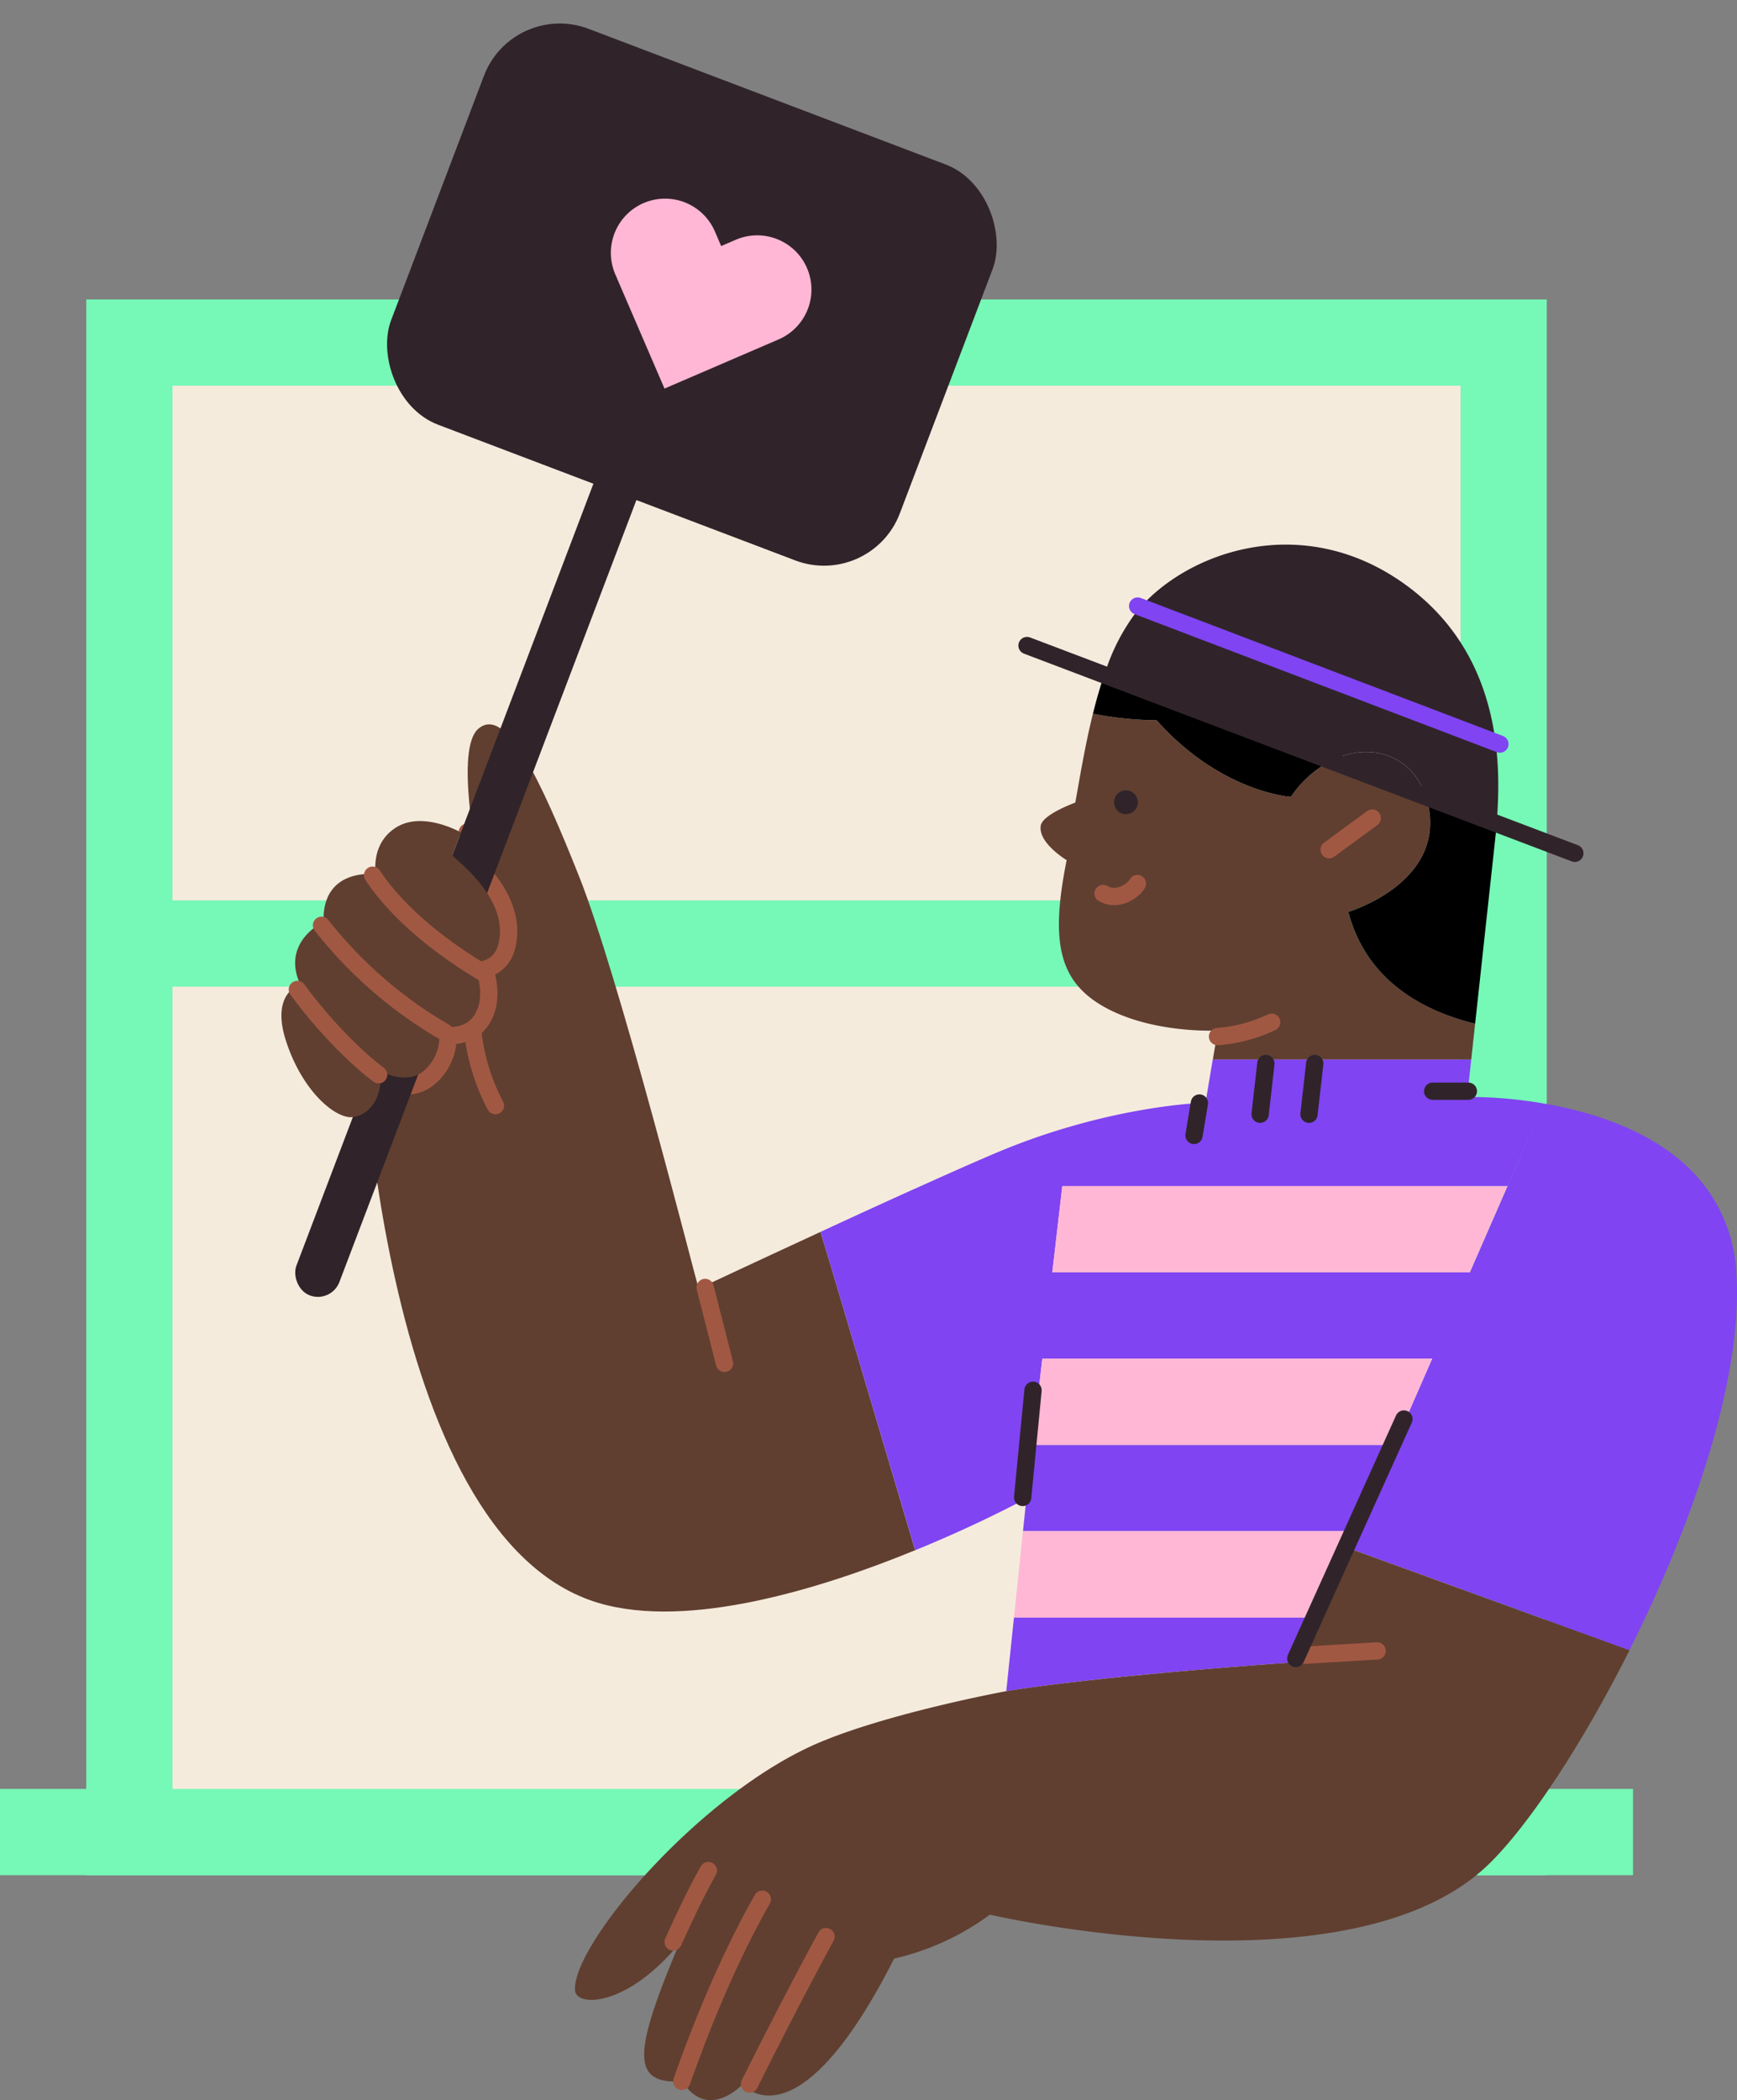 <svg xmlns="http://www.w3.org/2000/svg" width="401.678" height="485.569" viewBox="0 0 401.678 485.569">
  <rect x="0" y="0" width="401.678" height="485.569" fill="#808080" stroke="none"/>
  <g id="Layer_10" data-name="Layer 10" transform="translate(0 0)">
    <rect id="Rectangle_31" data-name="Rectangle 31" width="337.742" height="364.336" transform="translate(19.945 69.234)" fill="#76f8b7"/>
    <rect id="Rectangle_32" data-name="Rectangle 32" width="377.633" height="19.945" transform="translate(0 413.624)" fill="#76f8b7"/>
    <rect id="Rectangle_33" data-name="Rectangle 33" width="297.851" height="324.445" transform="translate(39.891 89.179)" fill="#f5ebdd"/>
    <rect id="Rectangle_34" data-name="Rectangle 34" width="327.104" height="19.945" transform="translate(25.264 208.187)" fill="#76f8b7"/>
    <path id="Path_157" data-name="Path 157" d="M290.191,694.966s-15.059.831-26.288-5.485c-10.638-5.984-12.353-15.358-8.643-33.907,0,0-6.648-3.989-5.984-7.978.432-2.626,7.978-5.319,7.978-5.319.944-5.066,2.141-12.725,4.082-20.557a80.958,80.958,0,0,0,14.74,1.516c14.839,16.694,31.042,17.712,31.042,17.712a25.385,25.385,0,0,1,9.261-8.337l22.133,8.823a21.215,21.215,0,0,1,.519,2.174c3.078,17.452-18.616,23.934-18.616,23.934,4.375,16.714,18.616,23.27,29.306,25.843l-.9,8.3H289.074Z" transform="translate(-8.602 -456.695)" fill="#603f30"/>
    <path id="Path_158" data-name="Path 158" d="M499.182,828.581C447.324,813.29,444,690.958,444,690.958l27.053-34.811s-5.113-25.025.206-29.679c6.422-5.618,14.514,11.967,23.27,33.907,9.2,23.05,26.388,90.845,27.717,95.5,0,0,12.9-6.064,28.183-13.111l2.168,7.127,19.719,66.478C550.695,825.217,520.052,834.737,499.182,828.581Z" transform="translate(-360.688 -457.932)" fill="#603f30"/>
    <path id="Path_159" data-name="Path 159" d="M241.84,677.479s21.694-6.482,18.616-23.935a21.2,21.2,0,0,0-.519-2.174l16.123,6.4c0,.459-.073.891-.106,1.33l-4.807,44.219C260.436,700.748,246.215,694.193,241.84,677.479Z" transform="translate(69.973 -466.632)"/>
    <path id="Path_160" data-name="Path 160" d="M345.161,635.96s-16.2-1.017-31.042-17.712a80.964,80.964,0,0,1-14.74-1.516c.824-3.324,1.788-6.682,2.932-9.893l52.111,20.783A25.384,25.384,0,0,0,345.161,635.96Z" transform="translate(-46.645 -451.708)"/>
    <path id="Path_161" data-name="Path 161" d="M288.223,645.891l-22.133-8.823C275.232,632.428,285.264,635.812,288.223,645.891Z" transform="translate(41.687 -461.153)" fill="#30242a"/>
    <path id="Path_162" data-name="Path 162" d="M293.3,612.9l-52.111-20.783a46.731,46.731,0,0,1,6.948-13.43c11.129-13.915,38.455-24.014,62.575-6.389,23.223,16.974,21.807,43.946,20.843,55.847l-16.122-6.429C312.47,611.64,302.438,608.256,293.3,612.9Z" transform="translate(14.481 -436.981)" fill="#30242a"/>
    <path id="Union_2" data-name="Union 2" d="M-7074.383-1461.189l19.167-43.88h-90.151l-2.308,19.945-1.441,12.426c-.666.347-6.523,3.5-15.4,7.521-2.951,1.329-6.236,2.765-9.766,4.214l-.48.193-19.732-66.485-2.167-7.127.047-.02c7.553-3.484,15.684-7.234,23.124-10.557,6.522-2.939,12.519-5.6,17.126-7.553a153.41,153.41,0,0,1,17.2-6.13c18.31-5.339,31.54-5.6,31.54-5.6l1.662-9.973h59.777l-.937,8.642a100.978,100.978,0,0,1,17.671,1.51l-8.364,19.1h-102.931l-2.313,19.945h96.555l17.054-39.047c12.332,2.115,28.15,7.134,37.286,19.1a36.282,36.282,0,0,1,7.313,20.371c1.508,24.206-10.353,58.267-24.76,86.961Z" transform="translate(7386.402 1819.205)" fill="#8044f2"/>
    <path id="Path_165" data-name="Path 165" d="M363.191,876l-8.71,19.945h-77.2l.791-7.553-.066.033L279.447,876Z" transform="translate(-40.721 -541.918)" fill="#8044f2"/>
    <path id="Path_166" data-name="Path 166" d="M371.725,946.4s-43.328,2.885-66.485,6.648L307.022,936h69.4Z" transform="translate(-72.544 -562.027)" fill="#8044f2"/>
    <path id="Path_167" data-name="Path 167" d="M237.97,805.945,240.284,786H343.235l-8.71,19.945Z" transform="translate(5.37 -511.754)" fill="#ffb7d5"/>
    <path id="Path_168" data-name="Path 168" d="M356.63,846l-8.716,19.945H264.17L266.477,846Z" transform="translate(-25.444 -531.863)" fill="#ffb7d5"/>
    <path id="Path_169" data-name="Path 169" d="M368.945,908.42l-7.932,17.526h-69.4L293.691,906h76.384Z" transform="translate(-57.132 -551.972)" fill="#ffb7d5"/>
    <path id="Path_171" data-name="Path 171" d="M366.473,925.945,374.4,908.42l1.13-2.42h.818l-1.742,3.989L439.4,933.551c-10.917,21.74-23.27,40.4-32.418,49.332C375.069,1014.131,291.5,994.664,291.5,994.664a59.666,59.666,0,0,1-22.139,10.159c-22.6,44.545-35.037,29.067-35.037,29.067s-7.978,8.643-13.962-.665c-11.967.665-11.3-6.649-.665-31.913-11.967,14.627-23.881,14.859-24.134,10.824-.665-10.638,29.253-45.875,56.711-57.363,16.515-6.908,43.016-11.781,43.016-11.781h0c23.157-3.73,66.485-6.649,66.485-6.649Z" transform="translate(-62.592 -551.972)" fill="#603f30"/>
    <line id="Line_4" data-name="Line 4" x1="1.33" y2="11.728" transform="translate(291.402 245.897)" fill="none" stroke="#30242a" stroke-linecap="round" stroke-linejoin="round" stroke-width="4"/>
    <line id="Line_5" data-name="Line 5" x1="1.33" y2="11.728" transform="translate(302.704 245.897)" fill="none" stroke="#30242a" stroke-linecap="round" stroke-linejoin="round" stroke-width="4"/>
    <path id="Path_173" data-name="Path 173" d="M320,732.324A35.187,35.187,0,0,0,332.519,729" transform="translate(-38.451 -492.65)" fill="none" stroke="#a15842" stroke-linecap="round" stroke-miterlimit="10" stroke-width="4"/>
    <path id="Path_174" data-name="Path 174" d="M515.94,1040.541c2.56-5.678,5.492-11.834,8.131-16.5" transform="translate(-360.273 -591.534)" fill="none" stroke="#a15842" stroke-linecap="round" stroke-miterlimit="10" stroke-width="4"/>
    <path id="Path_175" data-name="Path 175" d="M515.776,1034c-8.3,14.587-14.72,31.008-18.616,42.092" transform="translate(-339.492 -594.872)" fill="none" stroke="#a15842" stroke-linecap="round" stroke-miterlimit="10" stroke-width="4"/>
    <path id="Path_176" data-name="Path 176" d="M492.691,1047c-5.984,10.977-12.785,24.22-17.692,34.087" transform="translate(-301.674 -599.229)" fill="none" stroke="#a15842" stroke-linecap="round" stroke-miterlimit="10" stroke-width="4"/>
    <line id="Line_6" data-name="Line 6" y1="24.779" x2="2.4" transform="translate(236.486 321.45)" fill="none" stroke="#30242a" stroke-linecap="round" stroke-linejoin="round" stroke-width="4"/>
    <line id="Line_7" data-name="Line 7" x2="4.481" y2="17.552" transform="translate(163.06 297.675)" fill="none" stroke="#a15842" stroke-linecap="round" stroke-miterlimit="10" stroke-width="4"/>
    <line id="Line_8" data-name="Line 8" x1="8.251" transform="translate(331.299 252.306)" fill="none" stroke="#30242a" stroke-linecap="round" stroke-linejoin="round" stroke-width="4"/>
    <line id="Line_9" data-name="Line 9" x1="1.25" y2="7.486" transform="translate(276.111 255.032)" fill="none" stroke="#30242a" stroke-linecap="round" stroke-linejoin="round" stroke-width="4"/>
    <line id="Line_10" data-name="Line 10" x2="83.771" y2="31.913" transform="translate(263.08 140.126)" fill="none" stroke="#8044f2" stroke-linecap="round" stroke-miterlimit="10" stroke-width="4"/>
    <line id="Line_11" data-name="Line 11" y1="1.084" x2="18.15" transform="translate(300.311 381.712)" fill="none" stroke="#a15842" stroke-linecap="round" stroke-miterlimit="10" stroke-width="4"/>
    <line id="Line_12" data-name="Line 12" y1="55.362" x2="25.005" transform="translate(299.646 328.099)" fill="none" stroke="#30242a" stroke-linecap="round" stroke-linejoin="round" stroke-width="4"/>
    <path id="Path_177" data-name="Path 177" d="M590,662.9c1.529,6.03,3.67,13.962,5.811,20.012a47.752,47.752,0,0,0,.665,43.215" transform="translate(-481.916 -470.497)" fill="none" stroke="#a15842" stroke-linecap="round" stroke-miterlimit="10" stroke-width="4"/>
    <line id="Line_13" data-name="Line 13" y1="7.313" x2="9.973" transform="translate(307.365 189.146)" fill="none" stroke="#a15842" stroke-linecap="round" stroke-miterlimit="10" stroke-width="4"/>
    <ellipse id="Ellipse_5" data-name="Ellipse 5" cx="2.759" cy="2.759" rx="2.759" ry="2.759" transform="translate(257.615 182.736)" fill="#30242a"/>
    <line id="Line_14" data-name="Line 14" x1="126.686" y1="48.035" transform="translate(237.496 149.261)" fill="none" stroke="#30242a" stroke-linecap="round" stroke-linejoin="round" stroke-width="4"/>
    <path id="Path_181" data-name="Path 181" d="M374.635,680.77c-.665,1.33-4.368,4.388-7.945,2.307" transform="translate(-111.609 -476.486)" fill="none" stroke="#a15842" stroke-linecap="round" stroke-miterlimit="10" stroke-width="4"/>
    <path id="Path_182" data-name="Path 182" d="M588.409,732.312c1.609-1.622,2.846-4.361,2.513-8.683,0,0,5.984,3.324,9.973,0a10.448,10.448,0,0,0,3.324-10.638s5.984,1.995,8.643-2.659c2.885-5.046-.665-11.967-.665-11.967s4.78.665,5.983-3.989c1.529-5.891-1.669-11.249-5.033-15.125" transform="translate(-502.956 -475.976)" fill="none" stroke="#a15842" stroke-linecap="round" stroke-miterlimit="10" stroke-width="8"/>
    <rect id="Rectangle_35" data-name="Rectangle 35" width="125.836" height="97.932" rx="18.76" transform="translate(118.569 0) rotate(20.8)" fill="#30242a"/>
    <rect id="Rectangle_36" data-name="Rectangle 36" width="10.638" height="204.308" rx="5.319" transform="translate(139.203 106.628) rotate(20.8)" fill="#30242a"/>
    <path id="Path_183" data-name="Path 183" d="M487.652,443.606a12.552,12.552,0,0,1,16.475,6.569l1.449,3.377,3.377-1.456a12.538,12.538,0,1,1,9.92,23.031l-3.378,1.455L492.472,486.5l-9.926-23.03L481.1,460.1a12.532,12.532,0,0,1,6.555-16.495Z" transform="translate(-338.807 -396.658)" fill="#ffb7d5"/>
    <path id="Path_184" data-name="Path 184" d="M615.1,660.426c-6.19,3.717-4.86,10.917-4.86,10.917s-12.453-1.709-12.087,11.023c0,0-9.926,4.561-5.372,14.487,0,0-6.828,1.782-3.417,12.692,3.324,10.638,10.126,17.346,14.627,17.951,2.38.319,7.978-1.995,7.313-10.638,0,0,5.984,3.324,9.973,0A10.448,10.448,0,0,0,624.6,706.22s5.984,1.995,8.643-2.66c2.885-5.046-.665-11.967-.665-11.967s4.78.665,5.984-3.989c2.553-9.82-8.038-18.157-10.638-20.61l1.995-5.319S621.274,656.716,615.1,660.426Z" transform="translate(-523.336 -469.206)" fill="#603f30"/>
    <path id="Path_185" data-name="Path 185" d="M619.914,700.3c-7.546-4.441-18.981-12.632-25.4-22.432" transform="translate(-508.353 -475.514)" fill="none" stroke="#a15842" stroke-linecap="round" stroke-miterlimit="10" stroke-width="4"/>
    <path id="Path_186" data-name="Path 186" d="M636.132,719.986A99.886,99.886,0,0,1,607.69,695.3" transform="translate(-533.334 -481.356)" fill="none" stroke="#a15842" stroke-linecap="round" stroke-miterlimit="10" stroke-width="4"/>
    <path id="Path_187" data-name="Path 187" d="M649.412,737.333c-5.319-3.989-12.632-11.3-18.8-19.713" transform="translate(-561.852 -488.836)" fill="none" stroke="#a15842" stroke-linecap="round" stroke-miterlimit="10" stroke-width="4"/>
  </g>
</svg>
